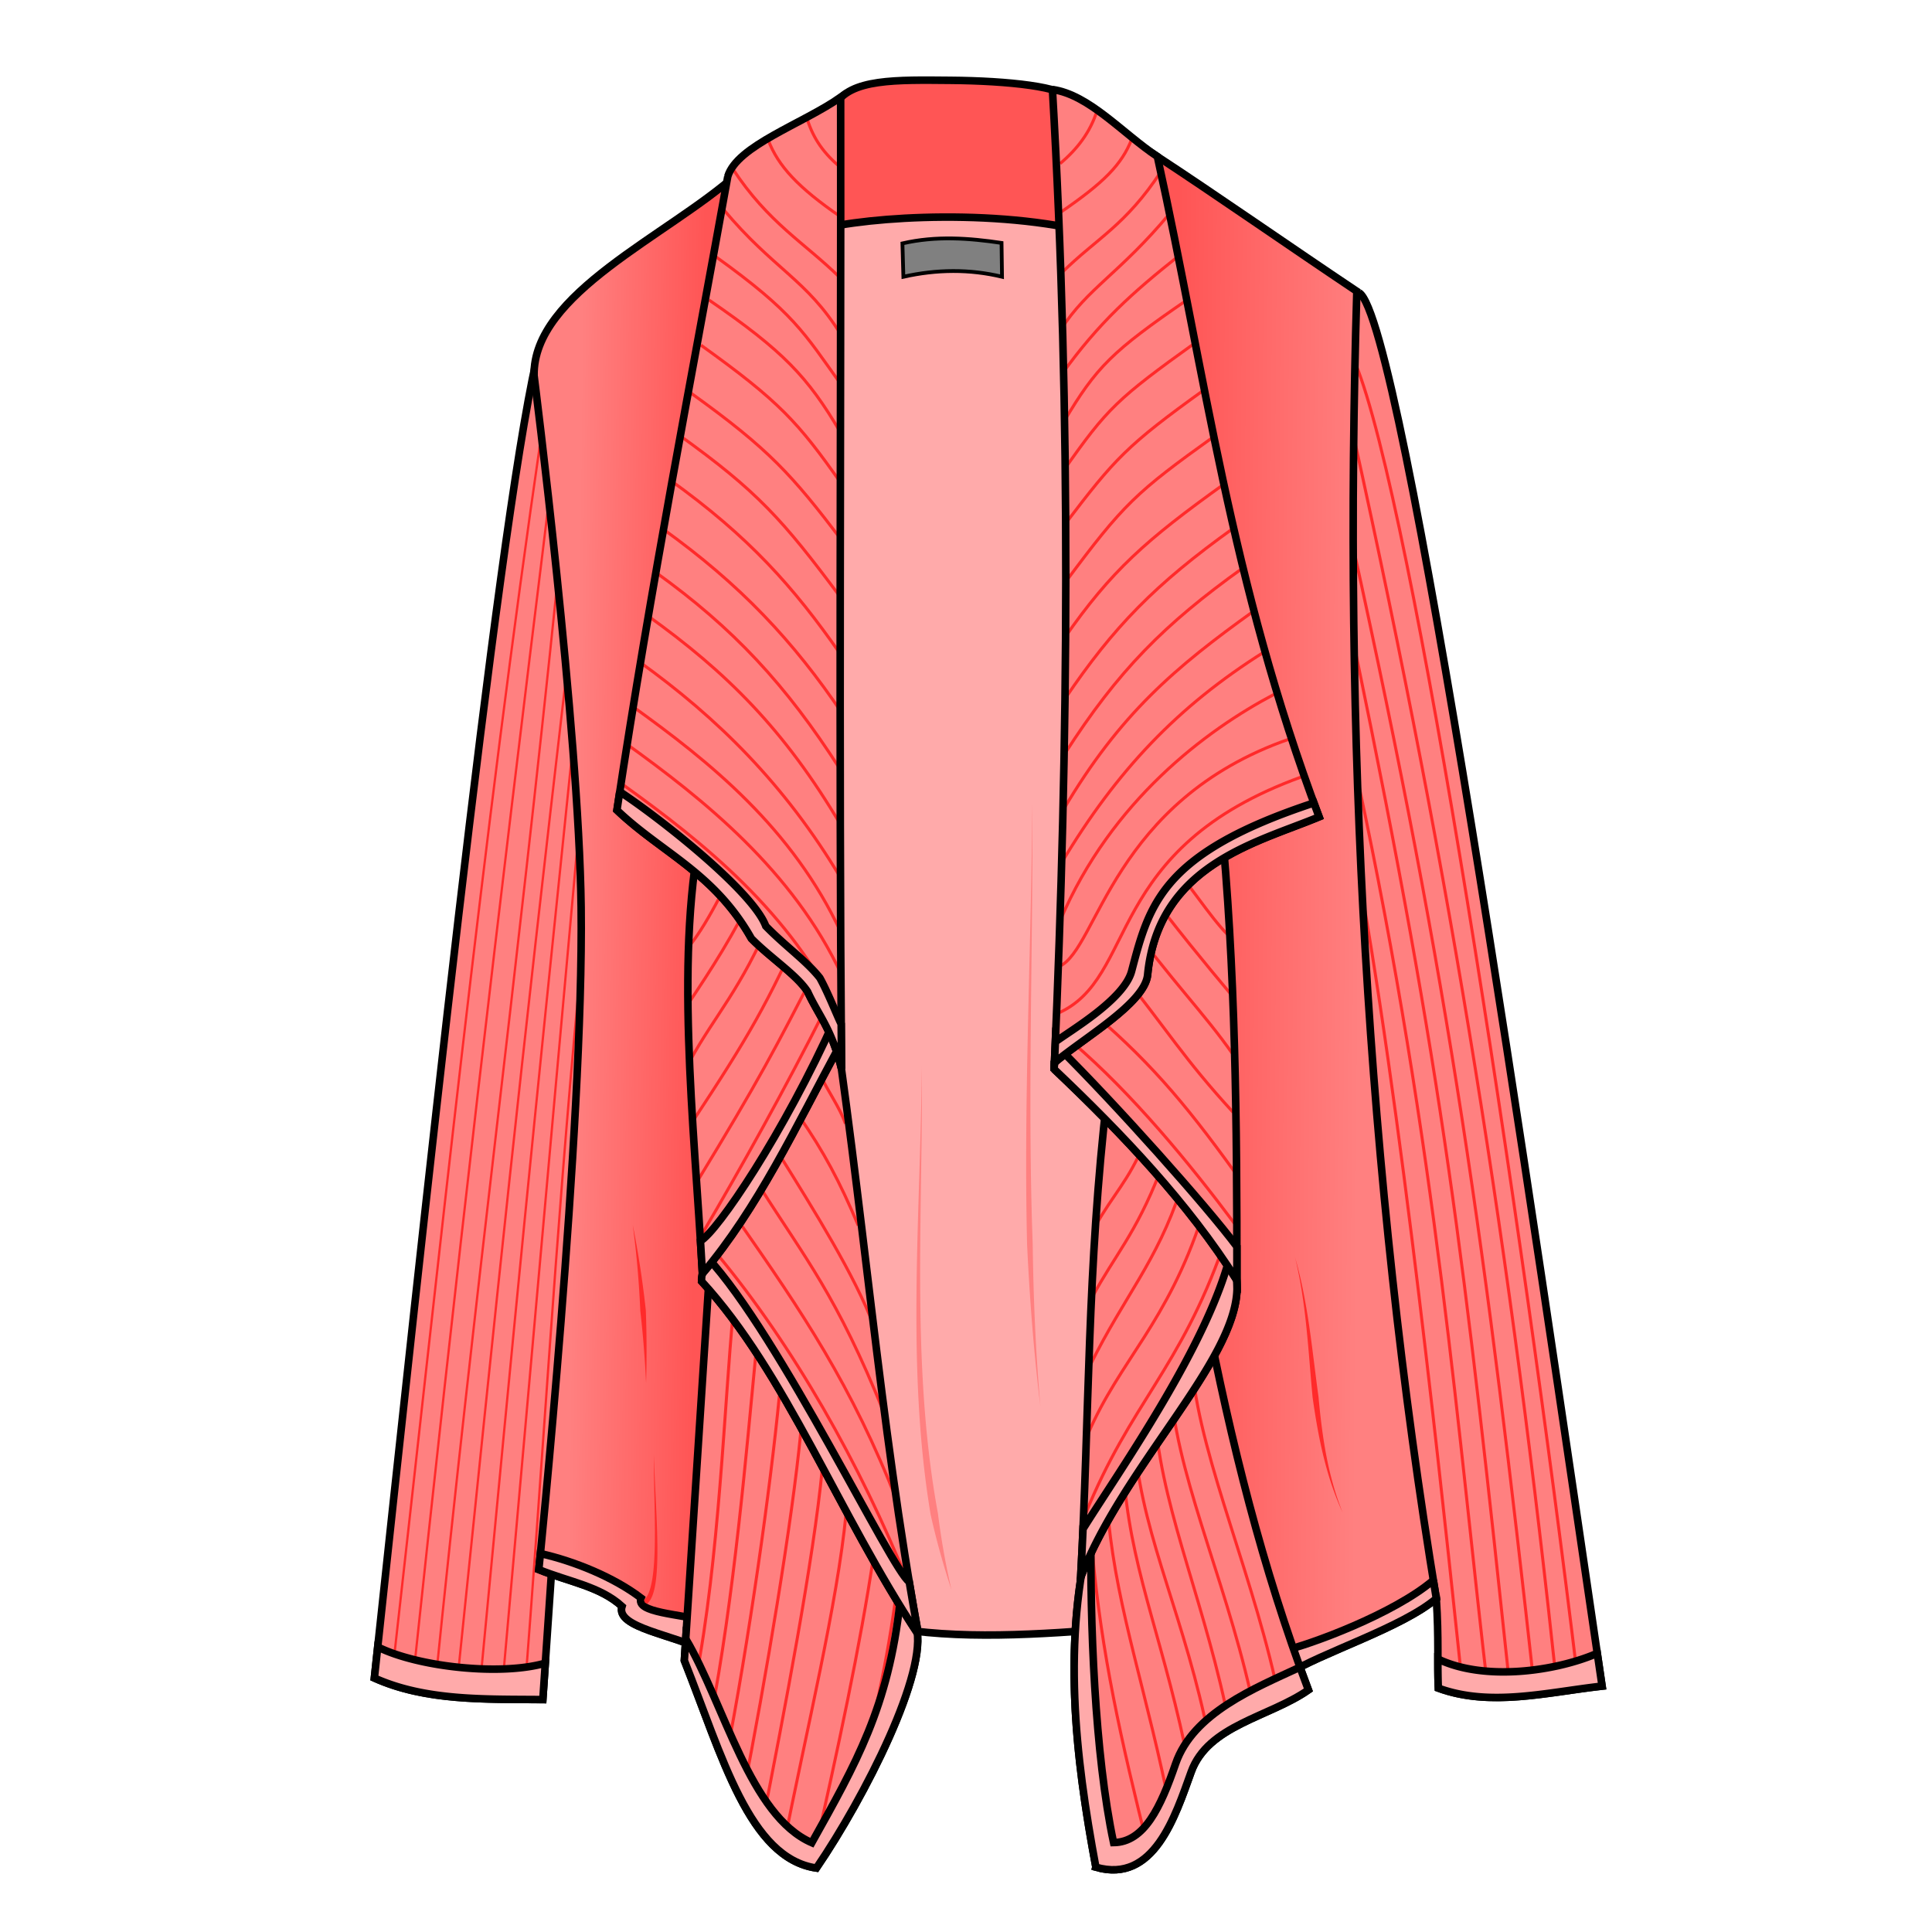 <svg xmlns="http://www.w3.org/2000/svg" xmlns:xlink="http://www.w3.org/1999/xlink" cursor="default" viewBox="0 0 256 256">
    <defs>
        <linearGradient id="linearGradient4353">
            <stop offset="0" stop-color="#f55"/>
            <stop offset="1" stop-color="#ff8080"/>
        </linearGradient>
        <linearGradient id="linearGradient4327">
            <stop offset="0" stop-color="#f55"/>
            <stop offset="1" stop-color="#ff8080"/>
        </linearGradient>
        <linearGradient id="linearGradient4333" x1="-220.179" x2="-236.429" y1="126.179" y2="126" gradientTransform="translate(312.642 -4.546)" gradientUnits="userSpaceOnUse" xlink:href="#linearGradient4327"/>
        <linearGradient id="linearGradient4359" x1="-156.964" x2="-132.5" y1="132.429" y2="132.607" gradientTransform="translate(312.642 -4.546)" gradientUnits="userSpaceOnUse" xlink:href="#linearGradient4353"/>
    </defs>
    <path fill="#ff8080" fill-rule="evenodd" stroke="#000" d="M180.098 38.796c5.798 3.534 23.1 122.755 32.187 184.623-7.33.82-14.812 2.787-21.696.267-.158-3.322.08-6.502-.27-11.86-8.862.023-30.04-179.344-10.22-173.03z"/>
    <path fill="none" stroke="#ff2a2a" stroke-width=".4" d="M206.342 223.88c-6.101-57.415-13.858-106.629-26.955-165.982M203.373 224.24c-6.48-58.55-11.135-93.125-24.232-152.477M200.159 224.485c-6.177-58.075-8.857-81.558-20.571-138.258M197.212 224.463c-3.954-33.423-6.785-72.11-17.356-121.361M193.864 224.195c-1.682-15.62-7.142-69.802-13.294-105.29"/>
    <path fill="#ff8080" fill-rule="evenodd" stroke="#000" d="M71.928 225.204c-7.712-.069-15.528.197-22.322-2.857 6.455-60.02 16.132-150.877 21.43-174.464l8.035 72.321z"/>
    <path fill="none" stroke="#ff2a2a" stroke-width=".3" d="M51.856 222.843c6.218-55.11 12.16-112.348 19.893-165.317M54.606 223.624c5.839-55.236 11.258-101.578 18.107-157.073M57.578 224.15c5.586-55.235 10.623-92.073 16.335-147.568M60.415 224.473C66.128 168.858 68.73 143.51 75.2 88.015M63.468 224.667c5.207-54.983 6.69-70.114 12.402-125.483M66.439 224.778c3.726-41.725 5.376-60.945 10.315-115.43M69.465 224.801c2.304-28.72 4.102-60.652 7.163-93.166"/>
    <path fill="none" stroke="#ff2a2a" stroke-width=".4" d="M208.94 221.571c-7.172-59.378-21.71-155.007-29.365-173.481"/>
    <path fill="url(#linearGradient4359)" fill-rule="evenodd" stroke="#000" d="M153.136 20.592c8.014 5.252 17.787 12.077 26.65 18.005-1.772 58.588 1.262 117.088 10.535 173.214-4.498 3.852-15.38 7.25-19.643 10l-13.929-46.964z"/>
    <path fill="#faa" fill-rule="evenodd" stroke="#000" d="M107.642 28.419c.375 62.38-13.853 124.761 9.822 187.142 9.436 1.782 20.136 1.037 30.892.179l1.25-187.679z"/>
    <path fill="#f55" fill-rule="evenodd" stroke="#000" d="M110.637 13.974c1.93-3.582 8.215-3.387 15.305-3.33 7.612.06 15.21.874 15.718 2.507l2.232 17.5c-13.618-3.215-31.486-1.743-36.786.178z"/>
    <path fill="url(#linearGradient4333)" fill-rule="evenodd" stroke="#000" d="M70.767 49.758c-.172-10.933 17.768-18.542 26.875-26.697-1.428 65.239 3.579 129.892-4.285 195.715-3.765-2.134-11.846-3.053-10.935-5.924-2.927-2.668-7.053-3.253-11.028-4.873 0 0 5.967-58.46 5.608-87.775-.289-23.572-6.235-70.446-6.235-70.446z"/>
    <path fill="#faa" fill-rule="evenodd" stroke="#000" d="M93.808 214.877c-.146 1.3-.296 2.599-.452 3.899-3.764-2.134-11.845-3.053-10.934-5.924-2.927-2.668-7.053-3.253-11.028-4.873 0 0 .077-.751.212-2.125 4.492 1.004 9.753 3.155 13.34 5.892-.79 1.998 5.176 2.071 8.862 3.131z"/>
    <path fill="#ff8080" fill-rule="evenodd" stroke="#000" d="M121.392 215.561c1.657 5.858-6.76 22.505-13.214 31.965-8.89-1.288-12.47-14.817-17.5-27.5l3.571-55.179c12.919 17.72 20.554 34.327 27.143 50.714z"/>
    <path fill="#808080" fill-rule="evenodd" stroke="#000" stroke-width=".5" d="M119.577 32.251l.126 4.42c4.44-.994 8.798-1.027 13.069 0l-.063-4.483c-4.312-.637-8.654-.967-13.132.063z"/>
    <path fill="#faa" fill-rule="evenodd" stroke="#000" d="M189.925 209.39c.13.808.263 1.615.396 2.421-4.498 3.852-15.38 7.25-19.643 10l-.892-3.006c3.852-.86 14.924-4.978 20.139-9.414z"/>
    <path fill="#ff8080" fill-rule="evenodd" stroke="#000" d="M145.21 247.414c7.7 2.212 10.5-6.742 12.626-12.627 2.243-6.206 10.348-7.243 15.531-10.86-6.046-16-10.277-32.91-13.637-50.254-20.66 24.684-19.095 49.222-14.52 73.74z"/>
    <path fill="none" stroke="#ff2a2a" stroke-width=".4" d="M92.173 222.621c3.136-15.952 3.812-36.651 4.975-48.673M94.121 227.88c3.137-15.952 4.83-36.046 5.993-48.067M96.108 233.46c3.137-15.953 6-36.512 7.163-48.534M98.362 238.284c3.137-15.952 6.588-36.537 7.75-48.56M100.888 242.298c3.136-15.952 6.903-35.627 8.065-47.649M103.747 245.042c3.137-15.952 7.2-32.5 8.363-44.521M107.57 247.141c3.515-15.636 6.408-29.043 8.202-41.065M113.388 238.481c2.064-9.828 3.747-15.71 5.288-26.66M169.603 225.626c-3.136-15.952-10.441-31.98-11.604-44.001M166.329 227.287c-3.137-15.953-9.945-30.238-11.107-42.26M162.964 228.839c-3.137-15.953-8.663-27.939-9.826-39.961M160.23 230.528c-3.136-15.952-8.644-26.408-9.806-38.43M157.572 234.138c-3.137-15.953-7.375-25.094-8.537-37.116M155.199 240.448c-3.137-15.952-7.148-26.984-8.31-39.006M152.224 245.332c-3.76-15.002-6.257-26.222-7.482-39.723M148.169 247.197c-2.237-9.785-4.32-21.7-5.392-32.767"/>
    <path fill="#faa" fill-rule="evenodd" stroke="#000" d="M121.392 215.561c1.657 5.858-6.76 22.505-13.214 31.965-8.89-1.288-12.47-14.817-17.5-27.5l.186-2.879c5.117 8.668 8.518 23.469 16.706 27.023 5.857-10.488 10.148-17.99 11.682-31.821.39.953 1.758 2.261 2.14 3.212z"/>
    <path fill="#ff8080" fill-rule="evenodd" d="M96.392 141.99c-.05 19.038-4.744 8.538-3.424 27.794 11.185 12.157 18.075 30.724 28.737 46.849-5.236-28.632-7.268-56.664-11.92-86.786z"/>
    <path fill="none" stroke="#ff2a2a" stroke-width=".4" d="M120.29 209.653c-6.27-15.58-15.132-31.29-25.326-43.556M118.903 199.013c-6.017-15.454-12.67-25.23-21.097-37.306M117.135 187.207c-6.27-15.58-10.46-20.495-16.425-29.92M115.746 175.59c-2.481-6.552-7.808-15.128-12.51-22.659M113.726 162.395c-2.482-5.92-4.652-9.888-7.712-14.325M112.021 148.884c-.777-2.195-2.252-4.143-3.419-6.622"/>
    <path fill="none" stroke="#000" d="M96.392 141.99c-.05 19.038-1.458 8.538-3.424 27.794 11.185 12.157 18.075 30.724 28.737 46.849-5.236-28.632-7.268-56.664-11.92-86.786z"/>
    <path fill="#faa" fill-rule="evenodd" stroke="#000" d="M93.705 166.586c.036 1.137-.837 1.749-.737 3.198 11.185 12.157 18.075 30.724 28.737 46.849-.43-2.35-.838-4.694-1.228-7.037-2.244-1.395-17.126-32.623-26.772-43.01z"/>
    <path fill="#ff8080" fill-rule="evenodd" d="M93.073 168.763c7.37-8.706 12.377-19.458 18.17-30.193.282-7.96-11.338-20.211-18.028-30.064-3.94 17.338-1.25 40.167-.142 60.257z"/>
    <path fill="none" stroke="#ff2a2a" stroke-width=".4" d="M145.882 153.928c.777-2.195 2.252-4.143 3.419-6.622"/>
    <path fill="#faa" fill-rule="evenodd" stroke="#000" d="M145.21 247.414c7.7 2.212 10.5-6.742 12.626-12.627 2.243-6.206 10.348-7.243 15.531-10.86-.378-1.001-.75-2.007-1.114-3.016-5.956 2.775-14.157 6.044-16.482 12.802-1.982 5.763-4.142 10.392-8.217 10.44-2.5-11.7-3.156-29.412-2.98-41.72-3.83 15.02-2.159 30.004.635 44.98z"/>
    <path fill="#ff8080" fill-rule="evenodd" d="M143.19 209.028c5.555-14.553 20.476-28.531 20.72-38.194-.108-13.344-11.487-17.596-17.185-25.825-2.706 23.122-2.357 42.68-3.536 64.019z"/>
    <path fill="none" stroke="#ff2a2a" stroke-width=".4" d="M143.8 200.681c6.002-14.776 12.542-19.237 18.273-35.52M144.177 189.978c4.186-9.709 10.523-14.687 15.099-28.783M144.493 180.823c4.502-9.077 8.818-13.676 11.942-23.163M144.809 171.732c2.797-5.226 5.724-8.31 8.848-16.345M145.187 162.388c2.292-4.09 4.336-5.91 6.386-10.79"/>
    <path fill="none" stroke="#000" d="M143.19 209.028c5.555-14.553 20.476-28.531 20.72-38.194-.108-13.344-11.487-17.596-17.185-25.825-2.706 23.122-2.357 42.68-3.536 64.019z"/>
    <path fill="#faa" fill-rule="evenodd" stroke="#000" d="M143.19 209.028c5.555-14.553 20.476-28.531 20.72-38.194-.016-1.944-.271-3.695-.713-5.293-2.768 12.245-14.963 29.46-19.692 37.05a552.531 552.531 0 0 1-.316 6.437z"/>
    <path fill="#ff8080" fill-rule="evenodd" d="M139.687 141.678c9.103 8.641 17.698 17.677 24.21 27.954.01-20.74-.167-41.417-2.146-61.493-7.303 11.217-20.36 18.496-22.064 33.539z"/>
    <path fill="none" stroke="#ff2a2a" stroke-width=".4" d="M91.258 125.468c2.146-2.68 4.246-6.528 9.387-17.229M91.217 132.97c2.967-4.448 5.947-8.954 9.32-15.93M91.503 140.423c3.156-5.774 6.712-9.38 10.716-18.88M91.691 148.737c7.639-11.582 10.033-15.792 14.985-26.808M92.304 156.684c8.338-13.687 10.448-17.758 15.998-28.572M93.014 163.539c5.102-8.65 11.232-19.681 16.199-29.56"/>
    <path fill="none" stroke="#000" d="M93.073 168.763c7.37-8.706 12.377-19.458 18.17-30.193.282-7.96-11.338-20.211-18.028-30.064-3.94 17.338-1.25 40.167-.142 60.257z"/>
    <path fill="#faa" fill-rule="evenodd" stroke="#000" d="M93.073 168.763c7.37-8.706 12.377-19.458 18.17-30.193.04-1.134-.161-2.355-.555-3.643-6.855 15.326-15.636 28.257-17.873 29.507.092 1.455.18 2.9.258 4.33z"/>
    <path fill="#ff8080" fill-rule="evenodd" d="M96.437 23.374C91.66 49.91 86.288 77.298 81.749 107.347c5.938 5.67 12.9 8.292 17.813 17.01 2.49 2.54 6.036 4.832 7.455 7.053 1.433 3.135 3.165 4.857 4.49 10.223-.358-43.216-.062-85.84-.115-128.75-4.985 3.497-13.736 6.415-14.955 10.491z"/>
    <path fill="none" stroke="#ff2a2a" stroke-width=".4" d="M162.663 123.832c-2.42-2.435-4.984-6.667-8.275-10.316M163.192 131.854c-3.426-4.104-7.25-8.707-11.984-15.028M163.39 139.737c-3.756-5.402-8.183-9.806-14.382-18.318M163.4 147.391c-6.563-7.16-8.574-10.711-15.435-19.302M163.643 155.359c-6.86-9.525-11.782-15.25-20.042-22.148M163.671 162.25c-6-8.053-13.592-17.29-21.546-24.117"/>
    <path fill="none" stroke="#000" d="M139.687 141.678c9.103 8.641 17.698 17.677 24.21 27.954.01-20.74-.167-41.417-2.146-61.493-7.303 11.217-20.36 18.496-22.064 33.539z"/>
    <path fill="#faa" fill-rule="evenodd" stroke="#000" d="M139.687 141.678c9.103 8.641 17.698 17.677 24.21 27.954 0-1.484 0-2.968-.002-4.45-4.1-5.477-15.934-18.747-23.712-26.453.007 1.226-.54 1.843-.496 2.949z"/>
    <path fill="#ff8080" fill-rule="evenodd" d="M139.454 11.86c2.506 43.623 2.128 86.328.268 128.943 3.988-3.333 11.978-7.905 12.343-11.641 1.428-14.594 14.439-17.484 22.72-20.922-11.74-31.19-15.088-58.686-21.428-87.5-4.613-3.067-9.035-8.195-13.903-8.88z"/>
    <path fill="#ff2a2a" fill-rule="evenodd" d="M85.436 212.32c.097.07.203.132.316.184.617-.524.942-1.598 1.126-2.862.2-1.388.251-3.155.228-5.072-.046-3.806-.39-8.375-.446-11.776-.059 3.585.175 7.802.106 11.775-.033 1.916-.14 3.65-.391 4.99-.242 1.29-.596 2.105-1.04 2.422.044.108.078.221.101.339zM177.913 200.442c-1.99-4.955-2.723-10.122-3.203-15.35-.85-6.132-1.349-12.395-3.11-18.49 1.502 6.142 1.74 12.41 2.329 18.58.745 5.246 1.744 10.389 3.984 15.26zM85.61 183.269a144.22 144.22 0 0 0-.035-9.647c-.412-3.79-.982-7.557-1.732-11.314.508 3.797.834 7.582 1 11.37.364 3.176.616 6.37.767 9.591z"/>
    <path fill="none" stroke="#ff2a2a" stroke-width=".4" d="M111.392 134.847c-6.43-13.83-18.325-23.33-28.75-30.803M111.538 129.217c-6.43-13.83-18.325-23.33-28.75-30.804M111.45 123.592c-6.432-13.83-17.344-22.617-27.769-30.09M111.36 116.27c-7.324-12.267-16.272-21.143-26.697-28.616M111.404 109.306c-7.457-12.625-15.155-20.25-25.58-27.723M111.27 101.85c-7.1-11.062-14.039-18.598-24.464-26.07M111.628 94.574c-6.476-9.59-13.46-17.08-23.884-24.554M111.36 86.672c-6.208-8.92-12.165-15.607-22.59-23.08M111.36 79.127C103.724 68.87 100.356 65.083 89.93 57.61M111.494 71.538c-6.52-8.562-9.53-11.991-19.956-19.464M111.45 64.038c-5.673-8.071-8.148-10.83-18.572-18.304M111.315 57.208c-4.288-7.268-7.521-10.697-17.366-17.456M111.45 50.958c-4.914-6.866-6.273-9.536-16.697-17.01M111.404 44.306c-4.51-7.312-8.905-8.598-15.58-16.607M111.27 36.761c-4.645-4.589-9.44-7.17-14.196-14.42M111.45 28.77c-5.717-3.919-8.326-6.768-9.644-10.178M111.494 22.297c-2.324-1.955-3.683-3.822-4.554-6.563"/>
    <path fill="none" stroke="#000" d="M96.437 23.374C91.66 49.91 86.288 77.298 81.749 107.347c5.938 5.67 12.9 8.292 17.813 17.01 2.49 2.54 6.036 4.832 7.455 7.053 1.433 3.135 3.165 4.857 4.49 10.223-.358-43.216-.062-85.84-.115-128.75-4.985 3.497-13.736 6.415-14.955 10.491z"/>
    <path fill="none" stroke="#ff2a2a" stroke-width=".4" d="M140.131 134.285c10.787-4.675 5.888-21.815 32.412-31.372M140.427 128.023c5.042-2.34 6.961-21.941 30.455-30.109M140.516 121.893c6.747-15.787 19.3-25.141 28.336-29.9M140.669 114.32c7.323-12.268 15.45-20.765 26.822-27.922M140.94 107.229c7.457-12.625 14.777-18.798 25.201-26.271M141.074 99.9c7.1-11.062 13.155-17.147 23.58-24.62M141.095 92.623c6.476-9.589 11.944-15.187 22.37-22.66M141.048 84.532c6.207-8.92 10.775-12.956 21.2-20.429M141.237 77.05c7.636-10.258 9.236-11.772 19.66-19.245M141.166 69.398c6.52-8.562 8.079-10.35 18.503-17.823M141.021 62.213c5.672-8.07 7.01-9.378 17.435-16.851M140.966 55.888c4.288-7.267 6.448-9.37 16.293-16.13M140.706 49.575c4.913-6.866 9.428-10.862 15.497-15.683M140.561 43.68c3.564-5.544 7.77-7.398 14.444-15.407M140.695 36.136c4.645-4.589 8.431-6.223 13.186-13.472M140.516 28.145c5.717-3.92 8.136-6.326 9.454-9.737M140.472 21.672c2.323-1.955 3.998-4.2 4.869-6.941"/>
    <path fill="none" stroke="#000" d="M139.454 11.86c2.506 43.623 2.128 86.328.268 128.943 3.988-3.333 11.978-7.905 12.343-11.641 1.428-14.594 14.439-17.484 22.72-20.922-11.74-31.19-15.088-58.686-21.428-87.5-4.613-3.067-9.035-8.195-13.903-8.88z"/>
    <path fill="#faa" fill-rule="evenodd" stroke="#000" d="M71.928 225.204c-7.712-.069-15.528.197-22.321-2.857l.442-4.117c5.423 2.7 16.412 3.837 22.208 2.143zM211.647 219.073l.638 4.346c-7.33.82-14.812 2.787-21.696.267-.06-1.265-.063-2.51-.063-3.862 6.17 2.977 15.623 1.632 21.12-.751zM82.121 104.905a1146.9 1146.9 0 0 0-.372 2.442c5.938 5.67 12.9 8.292 17.813 17.01 2.49 2.54 6.036 4.832 7.455 7.053 1.433 3.135 3.165 4.857 4.49 10.223l-.045-5.944c-.567-1.134-1.76-4.196-2.828-6.113-1.794-2.27-4.555-4.186-7.166-6.865-1.718-4.632-14.17-14.427-19.347-17.806zM139.84 138.05l-.118 2.753c3.988-3.333 11.978-7.905 12.343-11.641 1.428-14.594 14.439-17.484 22.72-20.922-.232-.617-.461-1.233-.687-1.847-20.138 6.64-21.818 13.426-24.149 22.276-.987 3.749-8.042 7.848-10.109 9.382z"/>
    <path fill="#ff8080" fill-rule="evenodd" d="M126.071 210.643a100.789 100.789 0 0 1-1.791-10.111c-3.573-19.392-1.974-39.46-2.137-59.175-.163 19.627-2.093 39.812 1.173 59.344a102.164 102.164 0 0 0 2.755 9.942zM137.857 186.357c-.626-7.136-.925-14.317-1.018-21.518-.713-19.46.071-39.11-.053-58.482-.125 19.341-1.158 39.03-.693 58.505.342 7.21.89 14.383 1.764 21.495z"/>
</svg>
